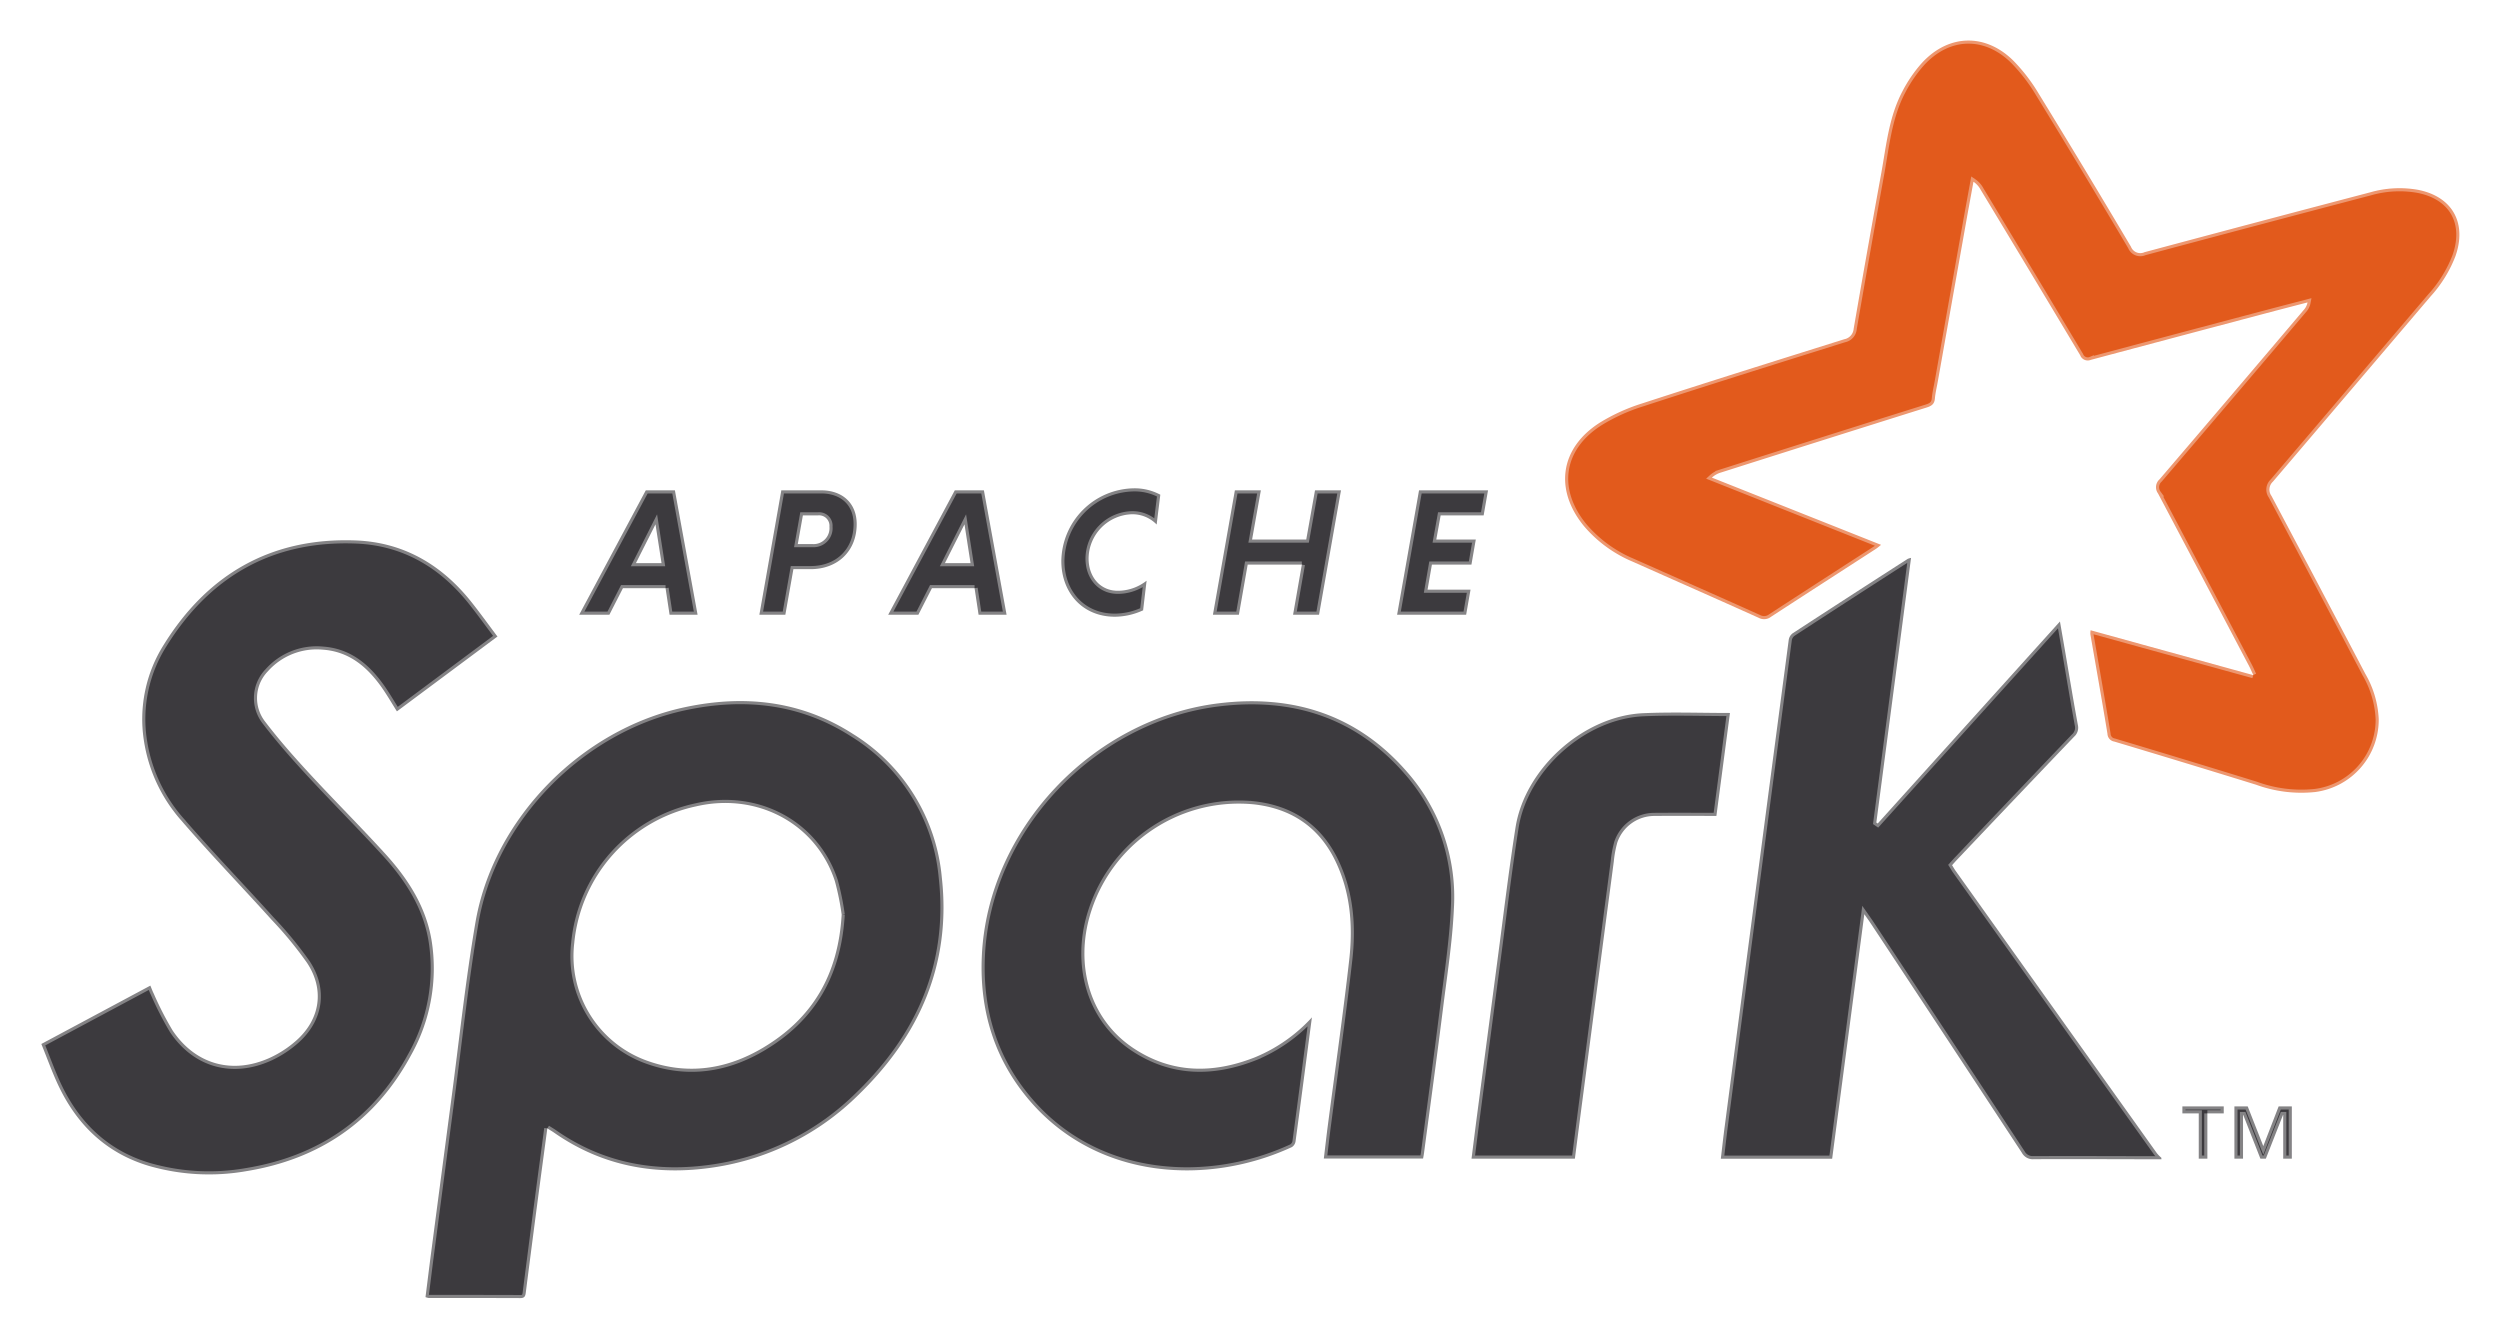 <svg xmlns="http://www.w3.org/2000/svg" xmlns:xlink="http://www.w3.org/1999/xlink" viewBox="0 0 401.258 214.85">
  <defs>
    <style>
      .spark-cls-1 {
        fill: #e25a1c;
      }

      .spark-cls-1, .spark-cls-2, .spark-cls-3 {
        stroke: rgba(255,255,255,0.37);
      }

      .spark-cls-1, .spark-cls-2 {
        fill-rule: evenodd;
      }

      .spark-cls-2, .spark-cls-3 {
        fill: #3c3a3e;
      }

      .spark-cls-4 {
        filter: url(#path4191);
      }

      .spark-cls-5 {
        filter: url(#path4189);
      }

      .spark-cls-6 {
        filter: url(#path4187);
      }

      .spark-cls-7 {
        filter: url(#path4185);
      }

      .spark-cls-8 {
        filter: url(#path4183);
      }

      .spark-cls-9 {
        filter: url(#path4181);
      }

      .spark-cls-10 {
        filter: url(#path4179);
      }

      .spark-cls-11 {
        filter: url(#path4177);
      }

      .spark-cls-12 {
        filter: url(#path4175);
      }

      .spark-cls-13 {
        filter: url(#path4173);
      }

      .spark-cls-14 {
        filter: url(#path4171);
      }

      .spark-cls-15 {
        filter: url(#path4169);
      }

      .spark-cls-16 {
        filter: url(#path4167);
      }
    </style>
    <filter id="path4167" x="244.698" y="0" width="156.56" height="133.742" filterUnits="userSpaceOnUse">
      <feOffset dx="1" dy="1" input="SourceAlpha"/>
      <feGaussianBlur stdDeviation="2" result="blur"/>
      <feFlood flood-color="#fff"/>
      <feComposite operator="in" in2="blur"/>
      <feComposite in="SourceGraphic"/>
    </filter>
    <filter id="path4169" x="269.631" y="82.857" width="83.777" height="109.715" filterUnits="userSpaceOnUse">
      <feOffset dx="1" dy="1" input="SourceAlpha"/>
      <feGaussianBlur stdDeviation="2" result="blur-2"/>
      <feFlood flood-color="#fff"/>
      <feComposite operator="in" in2="blur-2"/>
      <feComposite in="SourceGraphic"/>
    </filter>
    <filter id="path4171" x="61.743" y="106.028" width="96.192" height="108.822" filterUnits="userSpaceOnUse">
      <feOffset dx="1" dy="1" input="SourceAlpha"/>
      <feGaussianBlur stdDeviation="2" result="blur-3"/>
      <feFlood flood-color="#fff"/>
      <feComposite operator="in" in2="blur-3"/>
      <feComposite in="SourceGraphic"/>
    </filter>
    <filter id="path4173" x="0" y="80.212" width="86.247" height="114.777" filterUnits="userSpaceOnUse">
      <feOffset dx="1" dy="1" input="SourceAlpha"/>
      <feGaussianBlur stdDeviation="2" result="blur-4"/>
      <feFlood flood-color="#fff"/>
      <feComposite operator="in" in2="blur-4"/>
      <feComposite in="SourceGraphic"/>
    </filter>
    <filter id="path4175" x="151.045" y="106.045" width="88.856" height="88.326" filterUnits="userSpaceOnUse">
      <feOffset dx="1" dy="1" input="SourceAlpha"/>
      <feGaussianBlur stdDeviation="2" result="blur-5"/>
      <feFlood flood-color="#fff"/>
      <feComposite operator="in" in2="blur-5"/>
      <feComposite in="SourceGraphic"/>
    </filter>
    <filter id="path4177" x="229.616" y="107.879" width="54.542" height="84.589" filterUnits="userSpaceOnUse">
      <feOffset dx="1" dy="1" input="SourceAlpha"/>
      <feGaussianBlur stdDeviation="2" result="blur-6"/>
      <feFlood flood-color="#fff"/>
      <feComposite operator="in" in2="blur-6"/>
      <feComposite in="SourceGraphic"/>
    </filter>
    <filter id="path4179" x="343.78" y="171.082" width="30.568" height="21.386" filterUnits="userSpaceOnUse">
      <feOffset dx="1" dy="1" input="SourceAlpha"/>
      <feGaussianBlur stdDeviation="2" result="blur-7"/>
      <feFlood flood-color="#fff"/>
      <feComposite operator="in" in2="blur-7"/>
      <feComposite in="SourceGraphic"/>
    </filter>
    <filter id="path4181" x="86.128" y="72.199" width="32.432" height="32.966" filterUnits="userSpaceOnUse">
      <feOffset dx="1" dy="1" input="SourceAlpha"/>
      <feGaussianBlur stdDeviation="2" result="blur-8"/>
      <feFlood flood-color="#fff"/>
      <feComposite operator="in" in2="blur-8"/>
      <feComposite in="SourceGraphic"/>
    </filter>
    <filter id="path4183" x="115.283" y="72.199" width="28.716" height="32.966" filterUnits="userSpaceOnUse">
      <feOffset dx="1" dy="1" input="SourceAlpha"/>
      <feGaussianBlur stdDeviation="2" result="blur-9"/>
      <feFlood flood-color="#fff"/>
      <feComposite operator="in" in2="blur-9"/>
      <feComposite in="SourceGraphic"/>
    </filter>
    <filter id="path4185" x="135.724" y="72.199" width="32.432" height="32.966" filterUnits="userSpaceOnUse">
      <feOffset dx="1" dy="1" input="SourceAlpha"/>
      <feGaussianBlur stdDeviation="2" result="blur-10"/>
      <feFlood flood-color="#fff"/>
      <feComposite operator="in" in2="blur-10"/>
      <feComposite in="SourceGraphic"/>
    </filter>
    <filter id="path4187" x="163.842" y="71.874" width="28.924" height="33.615" filterUnits="userSpaceOnUse">
      <feOffset dx="1" dy="1" input="SourceAlpha"/>
      <feGaussianBlur stdDeviation="2" result="blur-11"/>
      <feFlood flood-color="#fff"/>
      <feComposite operator="in" in2="blur-11"/>
      <feComposite in="SourceGraphic"/>
    </filter>
    <filter id="path4189" x="188.083" y="72.199" width="33.744" height="32.966" filterUnits="userSpaceOnUse">
      <feOffset dx="1" dy="1" input="SourceAlpha"/>
      <feGaussianBlur stdDeviation="2" result="blur-12"/>
      <feFlood flood-color="#fff"/>
      <feComposite operator="in" in2="blur-12"/>
      <feComposite in="SourceGraphic"/>
    </filter>
    <filter id="path4191" x="217.747" y="72.199" width="27.68" height="32.966" filterUnits="userSpaceOnUse">
      <feOffset dx="1" dy="1" input="SourceAlpha"/>
      <feGaussianBlur stdDeviation="2" result="blur-13"/>
      <feFlood flood-color="#fff"/>
      <feComposite operator="in" in2="blur-13"/>
      <feComposite in="SourceGraphic"/>
    </filter>
  </defs>
  <g id="git_commit" transform="translate(5.634 207.35)">
    <g id="g4165">
      <g class="spark-cls-16" transform="matrix(1, 0, 0, 1, -5.63, -207.35)">
        <path id="path4167-2" data-name="path4167" class="spark-cls-1" d="M355.027-100.01c-.335-.715-.486-1.076-.669-1.422q-7.294-13.867-14.62-27.718a1.692,1.692,0,0,1,.244-2.269q11.6-13.553,23.13-27.169a2.439,2.439,0,0,0,.617-1.223c-2.253.589-4.505,1.17-6.755,1.766q-14.018,3.714-28.029,7.455a1.287,1.287,0,0,1-1.7-.742q-7.959-13.3-15.973-26.558a3.624,3.624,0,0,0-1.159-1.292c-.429,2.361-.865,4.721-1.285,7.084q-2.227,12.51-4.445,25.024c-.161.9-.384,1.8-.46,2.7-.075.861-.516,1.179-1.3,1.424q-16.521,5.186-33.019,10.436a3.655,3.655,0,0,0-1.474.821L295.281-120.9c-.332.264-.549.467-.793.626-5.628,3.641-11.264,7.268-16.878,10.928a1.8,1.8,0,0,1-1.96.16c-6.721-3.027-13.469-6-20.2-9a20.835,20.835,0,0,1-7.859-5.732c-4.786-5.855-3.841-12.517,2.536-16.585a30.1,30.1,0,0,1,6.82-3.1c10.786-3.514,21.614-6.9,32.436-10.3a1.843,1.843,0,0,0,1.5-1.673q2.162-12.523,4.441-25.025c.8-4.457,1.233-9.03,3.4-13.115a22,22,0,0,1,3.019-4.425c4.3-4.768,10.291-4.952,14.834-.41a28.22,28.22,0,0,1,3.99,5.2q7.508,12.238,14.824,24.6a1.608,1.608,0,0,0,2.172.881q18.1-4.853,36.228-9.611a17.043,17.043,0,0,1,7.569-.421c5.568,1.042,8,5.281,6.117,10.659a20.573,20.573,0,0,1-4,6.475q-12.643,14.869-25.3,29.724a1.731,1.731,0,0,0-.228,2.295q7.568,14.264,15.066,28.566a15.882,15.882,0,0,1,2.145,7.263,11.707,11.707,0,0,1-10.21,11.693,21.177,21.177,0,0,1-9.5-1.18q-11.349-3.508-22.73-6.919a1.3,1.3,0,0,1-1.1-1.243c-.872-5.337-1.824-10.662-2.744-15.992a3.415,3.415,0,0,1,.04-.631l26.1,7.2" transform="translate(5.63 207.35)"/>
      </g>
      <g class="spark-cls-15" transform="matrix(1, 0, 0, 1, -5.63, -207.35)">
        <path id="path4169-2" data-name="path4169" class="spark-cls-2" d="M340.275-22.279c-6.824-.012-13.647-.044-20.473-.016a1.979,1.979,0,0,1-1.914-1.026q-12.118-18.458-24.3-36.873c-.259-.391-.534-.769-.992-1.426-1.746,13.27-3.453,26.244-5.163,39.25h-17.87c.209-1.741.392-3.424.612-5.1q2.617-19.986,5.247-39.97,2.509-19.095,5.038-38.188a1.65,1.65,0,0,1,.612-1.061q9.223-6.014,18.489-11.961a2.773,2.773,0,0,1,.534-.156c-1.866,14.234-3.719,28.356-5.571,42.479.074.05.146.1.22.151l29.25-32.422c.286,1.65.534,3.062.776,4.475.694,4.046,1.359,8.1,2.1,12.135a1.918,1.918,0,0,1-.609,1.886q-9.39,9.827-18.738,19.692c-.272.287-.534.584-.844.924.2.319.369.625.57.909Q323.4-45.908,339.557-23.25a6.4,6.4,0,0,0,.717.732v.24" transform="translate(5.63 207.35)"/>
      </g>
      <g class="spark-cls-14" transform="matrix(1, 0, 0, 1, -5.63, -207.35)">
        <path id="path4171-2" data-name="path4171" class="spark-cls-2" d="M128.455-61.561a41.792,41.792,0,0,0-1.086-5.348c-2.992-9.234-12.467-14.3-22.274-12.015A24.834,24.834,0,0,0,85.537-56.985,17.822,17.822,0,0,0,97.216-38.107c6.55,2.366,12.856,1.376,18.711-2.135,7.761-4.656,11.97-11.569,12.528-21.32ZM81.213-27.24c-.531,3.973-1.037,7.716-1.53,11.463Q78.7-8.307,77.749-.834c-.073.582-.25.838-.874.834-4.909-.02-9.817-.015-14.726-.022a2.647,2.647,0,0,1-.49-.136c.3-2.351.585-4.709.894-7.065Q64.178-19.614,65.816-32c1.257-9.443,2.253-18.932,3.862-28.315,2.851-16.614,16.945-30.932,33.485-34.5,9.589-2.068,18.766-1.111,27.137,4.284A30.272,30.272,0,0,1,144.529-67.52c1.544,13.888-3.568,25.417-13.432,34.954A41.686,41.686,0,0,1,107.93-20.982c-9.211,1.389-17.868-.147-25.638-5.577-.286-.2-.59-.373-1.079-.682" transform="translate(5.63 207.35)"/>
      </g>
      <g class="spark-cls-13" transform="matrix(1, 0, 0, 1, -5.63, -207.35)">
        <path id="path4173-2" data-name="path4173" class="spark-cls-2" d="M73.214-106.189,57.072-94.173c-.859-1.355-1.628-2.705-2.527-3.962-2.312-3.232-5.185-5.646-9.362-5.939a10.467,10.467,0,0,0-8.81,3.462,6.16,6.16,0,0,0-.415,8.134c2.176,2.848,4.557,5.549,6.989,8.186,4.031,4.37,8.244,8.573,12.249,12.966,3.644,4,6.549,8.481,7.446,13.946a28.416,28.416,0,0,1-3.3,18.394C53.652-28.419,44.7-22.289,32.874-20.37a34.72,34.72,0,0,1-15.523-.822C10.59-23.183,5.884-27.614,2.857-33.871,1.788-36.083.97-38.417,0-40.789l17.5-9.368c.2.486.346.891.536,1.27a52.314,52.314,0,0,0,3.042,5.939c3.654,5.434,9.557,7.087,15.546,4.4a17.137,17.137,0,0,0,4.281-2.782c3.859-3.425,4.583-8.194,1.726-12.5a60.962,60.962,0,0,0-5.692-6.915c-4.775-5.3-9.745-10.437-14.41-15.836A25.016,25.016,0,0,1,16.44-89.629,22.368,22.368,0,0,1,19.6-104.788c7.041-11.388,17.271-17.313,30.8-16.822,7.715.28,13.858,3.887,18.626,9.881,1.411,1.773,2.733,3.617,4.179,5.54" transform="translate(5.63 207.35)"/>
      </g>
      <g class="spark-cls-12" transform="matrix(1, 0, 0, 1, -5.63, -207.35)">
        <path id="path4175-2" data-name="path4175" class="spark-cls-2" d="M203.93-45.05c-.9,6.86-1.744,13.38-2.624,19.9a1.331,1.331,0,0,1-.585.91c-13.32,6.169-30.86,5.308-41.8-7.115-5.878-6.674-8.344-14.6-7.975-23.408.852-20.4,17.766-38.208,37.992-40.7,11.818-1.454,22.181,1.738,30.188,10.917a30.409,30.409,0,0,1,7.6,21.963c-.245,5.444-1.1,10.864-1.776,16.283-.96,7.675-2.009,15.34-3.023,23.009-.036.273-.091.543-.152.889H205.844c.212-1.762.406-3.487.63-5.208,1.154-8.858,2.423-17.7,3.434-26.575.63-5.526.234-11.011-2.294-16.13-2.689-5.44-7.2-8.317-13.125-8.946a24.881,24.881,0,0,0-26.561,19.3c-1.729,7.971,1,15.611,7.344,19.835,6.188,4.117,12.814,4.13,19.556,1.46a25.565,25.565,0,0,0,9.1-6.384" transform="translate(5.63 207.35)"/>
      </g>
      <g class="spark-cls-11" transform="matrix(1, 0, 0, 1, -5.63, -207.35)">
        <path id="path4177-2" data-name="path4177" class="spark-cls-2" d="M271.029-93.915c-.728,5.525-1.444,10.967-2.176,16.522-3.369,0-6.672-.02-9.975.007a6.284,6.284,0,0,0-5.923,4.248,17.3,17.3,0,0,0-.566,3.049q-2.514,19.029-5,38.06c-.42,3.2-.829,6.4-1.249,9.647H229.55c.31-2.44.6-4.8.911-7.158q1.618-12.334,3.25-24.661c.944-7.113,1.785-14.241,2.9-21.328,1.49-9.5,10.941-17.936,20.528-18.353,4.574-.2,9.164-.034,13.894-.034" transform="translate(5.63 207.35)"/>
      </g>
      <g class="spark-cls-10" transform="matrix(1, 0, 0, 1, -5.63, -207.35)">
        <path id="path4179-2" data-name="path4179" class="spark-cls-3" d="M359.829-22.382v-7h-.04l-2.747,7h-.876l-2.747-7h-.041v7h-1.384v-8.386h2.136l2.5,6.371,2.464-6.371h2.117v8.386h-1.385Zm-12.173-7.265v7.265h-1.384v-7.265h-2.626v-1.121h6.636v1.121h-2.626" transform="translate(5.63 207.35)"/>
      </g>
      <g class="spark-cls-9" transform="matrix(1, 0, 0, 1, -5.63, -207.35)">
        <path id="path4181-2" data-name="path4181" class="spark-cls-3" d="M95.432-117.965h4.112l-.97-6.226Zm4.758,4.022H93.348l-2.173,4.257H86.33l10.688-19.966h4.671l3.639,19.966h-4.492l-.645-4.257" transform="translate(5.63 207.35)"/>
      </g>
      <g class="spark-cls-8" transform="matrix(1, 0, 0, 1, -5.63, -207.35)">
        <path id="path4183-2" data-name="path4183" class="spark-cls-3" d="M124.669-125.63h-2.437l-.82,4.609h2.436a2.552,2.552,0,0,0,2.645-2.789A1.669,1.669,0,0,0,124.669-125.63Zm-5.9-4.021h6.4c3.348,0,5.7,2,5.7,5.43,0,4.317-3.054,7.223-7.4,7.223h-2.759l-1.293,7.313h-4.168l3.522-19.966" transform="translate(5.63 207.35)"/>
      </g>
      <g class="spark-cls-7" transform="matrix(1, 0, 0, 1, -5.63, -207.35)">
        <path id="path4185-2" data-name="path4185" class="spark-cls-3" d="M145.027-117.965h4.113l-.97-6.226Zm4.758,4.022h-6.841l-2.174,4.257h-4.845l10.688-19.966h4.67l3.64,19.966h-4.491l-.646-4.257" transform="translate(5.63 207.35)"/>
      </g>
      <g class="spark-cls-6" transform="matrix(1, 0, 0, 1, -5.63, -207.35)">
        <path id="path4187-2" data-name="path4187" class="spark-cls-3" d="M176.834-110.391a10.944,10.944,0,0,1-4.521,1.029c-5.284,0-8.6-3.965-8.6-8.928A11.833,11.833,0,0,1,175.4-129.976a8.706,8.706,0,0,1,4.2,1.027l-.588,4.788a5.385,5.385,0,0,0-4.053-1.645,7.167,7.167,0,0,0-6.87,7.106c0,2.906,1.82,5.17,4.7,5.17a7.48,7.48,0,0,0,4.609-1.615l-.559,4.755" transform="translate(5.63 207.35)"/>
      </g>
      <g class="spark-cls-5" transform="matrix(1, 0, 0, 1, -5.63, -207.35)">
        <path id="path4189-2" data-name="path4189" class="spark-cls-3" d="M202.315-117.731h-8.691l-1.411,8.046h-4.167l3.523-19.966h4.17l-1.409,7.9h8.691l1.408-7.9h4.17l-3.521,19.966h-4.17l1.409-8.046" transform="translate(5.63 207.35)"/>
      </g>
      <g class="spark-cls-4" transform="matrix(1, 0, 0, 1, -5.63, -207.35)">
        <path id="path4191-2" data-name="path4191" class="spark-cls-3" d="M217.606-109.685l3.521-19.966H232.2l-.705,4.021h-6.9l-.7,3.877h6.34l-.7,4.022h-6.344l-.7,4.023h6.9l-.705,4.023H217.606" transform="translate(5.63 207.35)"/>
      </g>
    </g>
  </g>
</svg>
